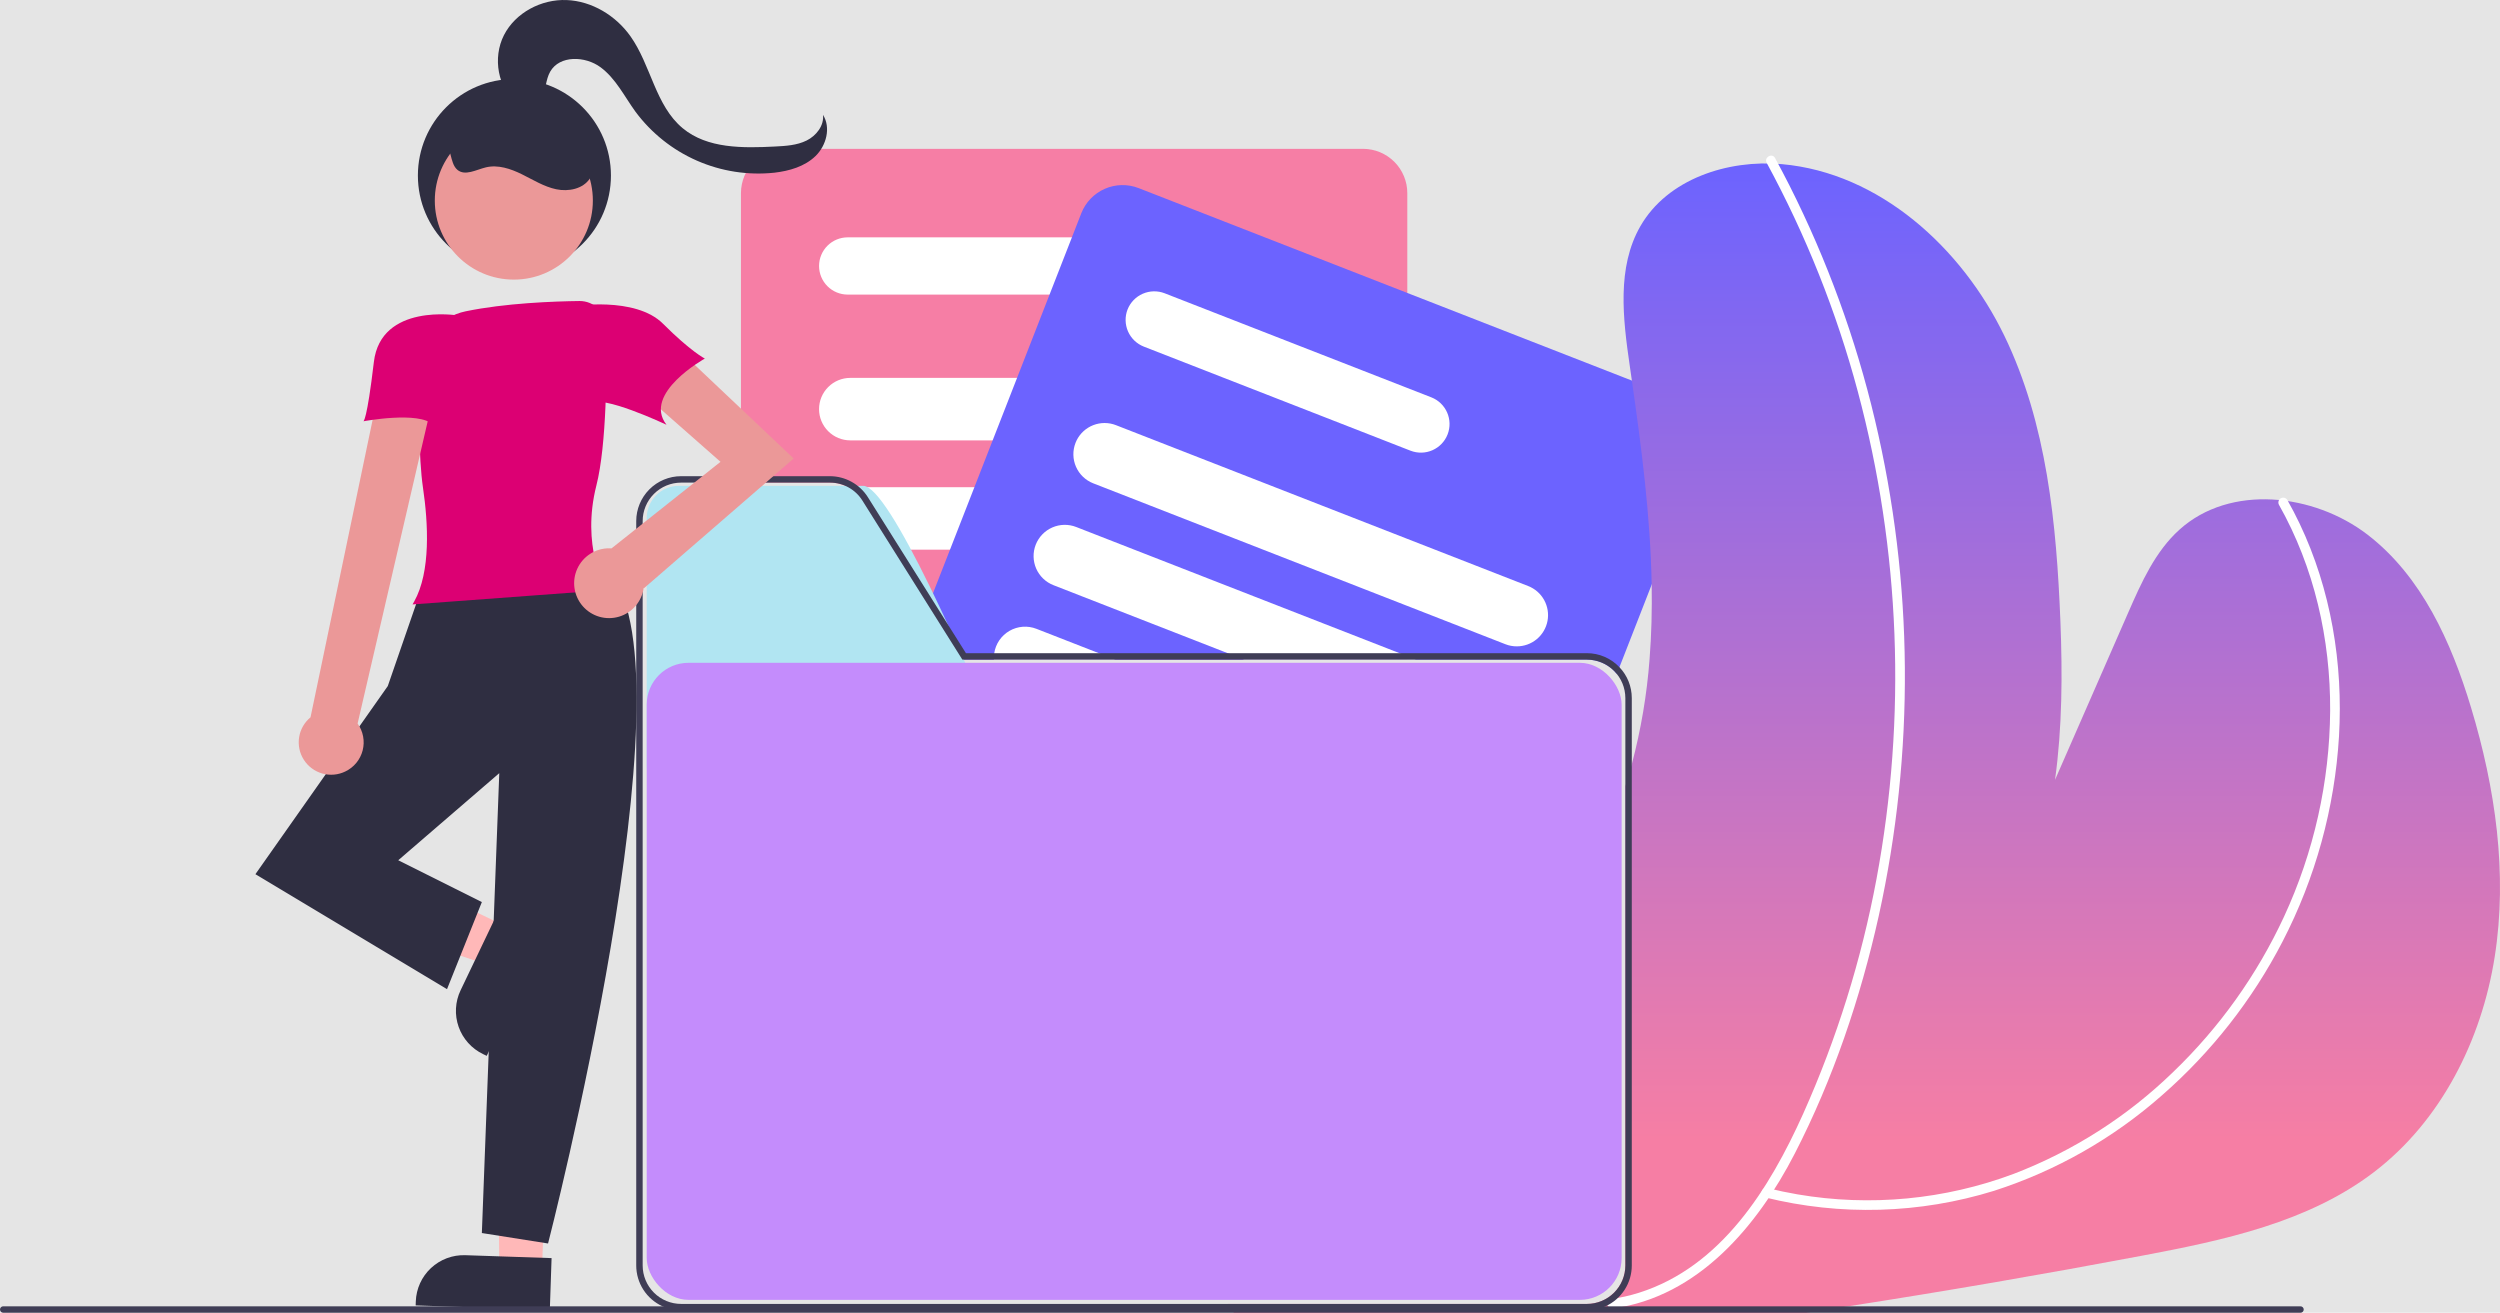 <svg width="777" height="408" viewBox="0 0 777 408" fill="none" xmlns="http://www.w3.org/2000/svg">
<rect width="777" height="408" fill="#E5E5E5"/>
<g id="undraw_my_files_swob 1" clip-path="url(#clip0)">
<g id="Files">
<path id="Vector" d="M423.64 46.258H244.04C240.395 46.263 236.9 47.713 234.323 50.291C231.745 52.869 230.295 56.363 230.29 60.008V149.998H257.93C259.952 149.993 261.941 150.504 263.71 151.482C265.48 152.46 266.97 153.873 268.04 155.588L277.62 170.838L286.78 185.408L288.5 188.148L298.98 204.818L299.1 205.008H437.39V60.008C437.385 56.363 435.935 52.868 433.358 50.291C430.78 47.713 427.285 46.263 423.64 46.258Z" fill="#F67EA5"/>
<path id="Vector_2" d="M352.45 73.769H263.46C261.101 73.769 258.838 74.706 257.17 76.374C255.502 78.042 254.565 80.304 254.565 82.663C254.565 85.023 255.502 87.285 257.17 88.953C258.838 90.621 261.101 91.558 263.46 91.558H352.45C354.809 91.558 357.072 90.621 358.74 88.953C360.408 87.285 361.345 85.023 361.345 82.663C361.345 80.304 360.408 78.042 358.74 76.374C357.072 74.706 354.809 73.769 352.45 73.769Z" fill="white"/>
<path id="Vector_3" d="M401.8 117.448H264.27C261.695 117.448 259.225 118.471 257.404 120.292C255.583 122.113 254.56 124.583 254.56 127.158C254.56 129.734 255.583 132.203 257.404 134.024C259.225 135.845 261.695 136.868 264.27 136.868H401.8C404.375 136.868 406.845 135.845 408.666 134.024C410.487 132.203 411.51 129.734 411.51 127.158C411.51 124.583 410.487 122.113 408.666 120.292C406.845 118.471 404.375 117.448 401.8 117.448Z" fill="white"/>
<path id="Vector_4" d="M410.58 157.018C409.799 155.349 408.558 153.937 407.003 152.947C405.448 151.957 403.643 151.43 401.8 151.428H264.27C264.06 151.428 263.86 151.438 263.65 151.448C265.444 152.429 266.956 153.855 268.04 155.589L277.62 170.839H401.8C403.433 170.839 405.04 170.427 406.471 169.641C407.902 168.855 409.112 167.72 409.988 166.341C410.863 164.963 411.377 163.386 411.48 161.756C411.584 160.126 411.274 158.497 410.58 157.018Z" fill="white"/>
<path id="Vector_5" d="M411.41 193.808C411.094 191.483 409.946 189.352 408.179 187.807C406.413 186.263 404.146 185.411 401.8 185.408H286.78L288.5 188.148L298.98 204.818H401.8C403.82 204.823 405.791 204.189 407.43 203.008C408.689 202.111 409.715 200.926 410.423 199.552C411.131 198.178 411.5 196.654 411.5 195.108C411.501 194.674 411.471 194.239 411.41 193.808Z" fill="white"/>
<path id="Vector_6" d="M521.19 123.758L507.19 118.288L437.39 91.048L353.88 58.458C350.481 57.139 346.697 57.222 343.359 58.688C340.02 60.154 337.399 62.883 336.07 66.278L333.15 73.768L326.2 91.558L316.1 117.448L308.52 136.868L302.84 151.428L295.26 170.838L289.57 185.408L289.41 185.828L288.5 188.148L298.98 204.818L299.1 205.008H493.21C494.992 205.007 496.751 205.405 498.359 206.173C499.967 206.942 501.382 208.061 502.5 209.448L503.32 207.368L513.34 181.708L529 141.578C530.322 138.179 530.242 134.395 528.778 131.054C527.314 127.714 524.585 125.09 521.19 123.758Z" fill="#6C63FF"/>
<path id="Vector_7" d="M444.87 123.498L437.39 120.578L361.97 91.148C359.771 90.297 357.324 90.351 355.164 91.297C353.004 92.243 351.306 94.005 350.44 96.198C349.588 98.399 349.641 100.847 350.59 103.008C351.538 105.169 353.304 106.866 355.5 107.728L380.41 117.448L411.22 129.468L437.39 139.688L438.4 140.078C440.598 140.932 443.044 140.878 445.202 139.929C447.36 138.98 449.054 137.214 449.911 135.018C450.768 132.822 450.718 130.375 449.773 128.216C448.828 126.056 447.065 124.359 444.87 123.498Z" fill="white"/>
<path id="Vector_8" d="M474.95 182.138L437.39 167.478L410.58 157.018L396.26 151.428L358.96 136.868L346.84 132.138C344.579 131.256 342.069 131.252 339.806 132.127C337.542 133.003 335.688 134.694 334.61 136.868C334.49 137.118 334.37 137.378 334.27 137.648C333.806 138.836 333.581 140.103 333.607 141.377C333.633 142.651 333.91 143.908 334.421 145.075C334.933 146.242 335.67 147.297 336.589 148.18C337.509 149.062 338.593 149.755 339.78 150.218L342.88 151.428L392.6 170.838L437.39 188.318L467.89 200.228C469.012 200.667 470.206 200.891 471.41 200.888C473.675 200.893 475.87 200.104 477.615 198.661C479.359 197.217 480.545 195.209 480.965 192.983C481.385 190.758 481.014 188.456 479.915 186.475C478.817 184.495 477.06 182.96 474.95 182.138H474.95Z" fill="white"/>
<path id="Vector_9" d="M437.39 203.948L434.98 203.008L411.41 193.808L389.88 185.408L352.54 170.839L334.48 163.789C333.292 163.324 332.024 163.098 330.748 163.123C329.472 163.149 328.214 163.426 327.046 163.938C325.877 164.45 324.821 165.188 323.938 166.109C323.054 167.029 322.361 168.115 321.898 169.304C321.435 170.493 321.21 171.761 321.238 173.037C321.265 174.312 321.544 175.57 322.057 176.738C322.571 177.906 323.31 178.961 324.232 179.843C325.154 180.725 326.241 181.417 327.43 181.879L336.47 185.409L381.57 203.009L386.21 204.819L386.69 205.009H440.1L437.39 203.948Z" fill="white"/>
<path id="Vector_10" d="M346.16 204.818L341.52 203.008L322.13 195.438C320.775 194.908 319.319 194.689 317.868 194.798C316.417 194.907 315.009 195.341 313.749 196.068C312.489 196.795 311.409 197.797 310.588 198.998C309.768 200.199 309.228 201.57 309.01 203.008C308.914 203.607 308.877 204.213 308.9 204.818C308.898 204.882 308.901 204.946 308.91 205.008H346.65L346.16 204.818Z" fill="white"/>
</g>
<g id="Folder">
<path id="Vector_11" d="M775.35 297.398C771.28 323.268 758.67 348.378 737.86 364.268C717.38 379.918 691.14 385.479 665.81 390.259C635.43 395.998 604.967 401.245 574.42 405.998C570.09 406.688 565.757 407.355 561.42 407.998H383.5C383.32 407.759 383.13 407.509 382.95 407.259C382.66 406.838 382.37 406.419 382.09 405.998C381.93 405.759 381.77 405.509 381.61 405.259H493.21C496.377 405.256 499.413 403.997 501.653 401.759C503.894 399.521 505.155 396.485 505.16 393.319V244.358C505.88 242.098 506.55 239.828 507.16 237.529C510.006 226.819 511.857 215.869 512.69 204.819C513.29 197.119 513.47 189.419 513.34 181.709C512.97 160.519 510.2 139.329 507.19 118.289C506.97 116.739 506.74 115.179 506.52 113.629C504.4 99.008 502.47 83.099 509.84 70.288C518.27 55.629 536.98 49.519 553.83 51.019C584.14 53.728 609.67 76.939 622.94 104.329C636.2 131.709 639.17 162.849 640.38 193.249C641.02 209.369 640.95 226.209 638.7 242.379C646.3 224.999 653.906 207.619 661.52 190.239C665.58 180.969 669.85 171.399 677.37 164.619C693.09 150.429 719.09 153.289 735.88 166.209C752.66 179.139 761.86 199.569 767.98 219.839C775.56 244.908 779.43 271.528 775.35 297.398Z" fill="url(#paint0_linear)"/>
<path id="Vector 1" d="M201 238C201 243.523 205.477 248 211 248H302.878C310.046 248 314.935 240.69 312.149 234.086C300.155 205.66 276.457 151 268.275 151L211 151C205.477 151 201 155.477 201 161V238Z" fill="#B1E5F2"/>
<path id="Vector_12" d="M708.298 156.886C719.29 176.354 724.334 198.678 724.213 220.956C724.043 243.043 719.157 264.839 709.882 284.885C701.492 302.986 689.804 319.365 675.415 333.184C661.214 346.972 644.364 357.736 625.883 364.824C604.439 372.861 581.247 375.065 558.673 371.211C555.537 370.672 552.424 370.019 549.334 369.251C547.46 368.789 546.66 371.681 548.536 372.144C572.027 377.966 596.662 377.258 619.778 370.095C639.032 363.901 656.798 353.794 671.961 340.408C687.312 326.987 700.008 310.802 709.387 292.696C719.65 272.873 725.637 251.116 726.962 228.833C728.272 206.221 724.482 183.207 714.703 162.695C713.518 160.21 712.247 157.769 710.889 155.372C710.681 155.043 710.353 154.807 709.975 154.715C709.597 154.623 709.198 154.681 708.862 154.878C708.526 155.074 708.279 155.393 708.174 155.768C708.069 156.143 708.113 156.544 708.298 156.886H708.298Z" fill="white"/>
<path id="Vector_13" d="M549.089 50.622C561.277 73.089 570.775 96.914 577.386 121.604C590.621 171.055 592.614 222.843 583.219 273.164C578.529 298.307 570.879 322.805 560.43 346.149C550.011 369.296 535.01 393.685 509.388 401.789C506.496 402.7 503.532 403.362 500.528 403.77C498.624 404.031 499.434 406.922 501.325 406.663C527.83 403.025 546.247 381.005 557.798 358.559C569.749 335.334 578.259 310.114 583.918 284.65C595.134 233.843 594.73 181.159 582.738 130.529C576.78 105.307 567.876 80.873 556.208 57.732C554.743 54.834 553.233 51.959 551.679 49.108C550.756 47.411 548.165 48.924 549.089 50.622V50.622Z" fill="white"/>
<path id="Vector_14" d="M386.21 204.818L381.57 203.008H309.01C308.914 203.607 308.877 204.213 308.9 204.818H298.98L299.1 205.008H386.69L386.21 204.818ZM386.21 204.818H298.98L299.1 205.008H386.69L386.21 204.818ZM386.21 204.818H298.98L299.1 205.008H386.69L386.21 204.818ZM386.69 205.008L386.21 204.818H298.98L299.1 205.008H386.69ZM211.68 405.258C208.515 405.254 205.481 403.994 203.243 401.756C201.005 399.518 199.745 396.484 199.74 393.318V161.948C199.743 158.782 201.001 155.745 203.24 153.505C205.478 151.265 208.513 150.004 211.68 149.998H230.29V147.998H211.68C207.983 148.005 204.44 149.478 201.827 152.093C199.214 154.708 197.745 158.252 197.74 161.948V393.318C197.743 395.993 198.515 398.61 199.964 400.858C201.412 403.106 203.476 404.89 205.91 405.999H382.09C381.93 405.759 381.77 405.508 381.61 405.258H211.68ZM503.32 207.368C502.021 205.99 500.454 204.893 498.716 204.143C496.977 203.393 495.103 203.007 493.21 203.008H300.21L289.41 185.828L289.15 185.408L279.99 170.839L269.73 154.518C268.473 152.525 266.731 150.882 264.668 149.742C262.605 148.602 260.287 148.002 257.93 147.998H211.68C207.983 148.005 204.44 149.478 201.827 152.093C199.214 154.708 197.745 158.252 197.74 161.948V393.319C197.743 395.993 198.515 398.61 199.964 400.858C201.412 403.106 203.476 404.89 205.91 405.999C207.72 406.832 209.688 407.261 211.68 407.259H493.21C495.205 407.261 497.177 406.831 498.99 405.999C501.424 404.89 503.488 403.106 504.937 400.858C506.385 398.61 507.157 395.993 507.16 393.319V216.958C507.163 213.387 505.787 209.951 503.32 207.368ZM505.16 393.318C505.155 396.485 503.894 399.521 501.653 401.759C499.413 403.997 496.377 405.256 493.21 405.258H211.68C208.515 405.254 205.481 403.994 203.243 401.756C201.005 399.518 199.745 396.484 199.74 393.318V161.948C199.743 158.782 201.001 155.745 203.24 153.505C205.478 151.265 208.513 150.004 211.68 149.998H257.93C259.952 149.993 261.941 150.504 263.71 151.482C265.48 152.46 266.97 153.873 268.04 155.588L277.62 170.838L286.78 185.408L288.5 188.148L298.98 204.818L299.1 205.008H493.21C496.378 205.011 499.416 206.271 501.657 208.511C503.897 210.752 505.157 213.79 505.16 216.958V393.318ZM386.21 204.818H298.98L299.1 205.008H386.69L386.21 204.818ZM386.21 204.818H298.98L299.1 205.008H386.69L386.21 204.818ZM386.21 204.818H298.98L299.1 205.008H386.69L386.21 204.818ZM386.21 204.818L381.57 203.008H300.21L289.41 185.828L288.5 188.148L298.98 204.818L299.1 205.008H386.69L386.21 204.818Z" fill="#3F3D56"/>
<rect id="Rectangle 1" x="201" y="206" width="303" height="198" rx="13" fill="#C48CFC"/>
</g>
<g id="Girl">
<path id="Vector_15" d="M156.928 287.77L151.2 299.746L102.283 283.352L110.736 265.677L156.928 287.77Z" fill="#FFB8B8"/>
<path id="Vector_16" d="M143.155 307.775L154.734 283.568L169.275 290.523L151.274 328.16L150.162 327.628C146.6 325.925 143.861 322.876 142.547 319.153C141.233 315.43 141.452 311.337 143.155 307.775Z" fill="#2F2E41"/>
<path id="Vector_17" d="M168.459 394.715L155.192 394.267L154.633 342.623L170.186 343.541L168.459 394.715Z" fill="#FFB8B8"/>
<path id="Vector_18" d="M144.611 390.115L171.43 391.02L170.886 407.131L129.189 405.723L129.23 404.491C129.364 400.545 131.059 396.814 133.943 394.118C136.828 391.422 140.665 389.982 144.611 390.115Z" fill="#2F2E41"/>
<path id="Vector_19" d="M189.824 178.579C189.824 178.579 149.219 168.292 130.812 183.451L120.525 213.228L79.379 271.7L138.933 307.432L149.761 280.362L123.774 267.368L155.175 240.298L149.761 383.228L170.334 386.476C170.334 386.476 215.812 209.98 189.824 178.579Z" fill="#2F2E41"/>
<path id="Vector_20" d="M128.221 187.855L128.716 186.976C133.933 177.701 133.087 162.598 131.46 151.562C130.097 142.318 130.137 126.027 130.412 113.988C130.48 109.925 131.929 106.005 134.521 102.875C137.113 99.745 140.694 97.591 144.673 96.767C157.026 94.197 172.191 93.652 180.131 93.556L180.137 94.097L180.131 93.556C182.288 93.547 184.363 94.384 185.91 95.888C187.457 97.392 188.353 99.442 188.406 101.598C188.648 114.562 188.573 138.203 185.356 150.887C180.581 169.712 188.047 182.505 188.123 182.632L188.574 183.385L128.221 187.855Z" fill="#DC0073"/>
<path id="Vector_21" d="M107.334 239.773C108.656 239.14 109.823 238.225 110.753 237.092C111.682 235.96 112.353 234.637 112.716 233.217C113.079 231.797 113.127 230.315 112.855 228.875C112.584 227.434 112 226.071 111.144 224.881L134.06 126.063H116.735L96.511 222.934C94.607 224.503 93.345 226.716 92.964 229.154C92.583 231.592 93.109 234.085 94.443 236.161C95.777 238.236 97.826 239.75 100.202 240.416C102.578 241.082 105.115 240.853 107.334 239.773Z" fill="#EB9898"/>
<g id="leftHand">
<path id="Vector_22" d="M246.671 142.502L208.429 106.326L198.093 120.797L223.933 143.535L190.046 170.446C189.801 170.429 189.557 170.409 189.308 170.409C187.222 170.406 185.181 171.005 183.427 172.133C181.673 173.261 180.281 174.871 179.418 176.769C178.555 178.667 178.257 180.774 178.559 182.837C178.862 184.9 179.753 186.832 181.125 188.403C182.497 189.973 184.293 191.114 186.297 191.691C188.301 192.267 190.429 192.254 192.425 191.653C194.422 191.052 196.204 189.888 197.556 188.301C198.909 186.714 199.776 184.771 200.053 182.705L200.16 182.812L246.671 142.502Z" fill="#EB9898"/>
</g>
<path id="Vector_23" d="M142.241 98.037C142.241 98.037 118.36 94.12 116.194 112.528C114.028 130.936 112.946 130.936 112.946 130.936C112.946 130.936 130.27 127.687 134.602 132.018C138.933 136.35 142.241 98.037 142.241 98.037Z" fill="#DC0073"/>
<path id="Vector_24" d="M177.914 95.203C177.914 95.203 197.404 91.955 206.066 100.617C214.729 109.28 219.06 111.445 219.06 111.445C219.06 111.445 199.57 122.273 207.149 132.018C207.149 132.018 186.576 122.273 183.328 125.522C180.079 128.77 177.914 95.203 177.914 95.203Z" fill="#DC0073"/>
<path id="Vector_25" d="M159.879 84.556C176.447 84.556 189.879 71.124 189.879 54.556C189.879 37.987 176.447 24.556 159.879 24.556C143.31 24.556 129.879 37.987 129.879 54.556C129.879 71.124 143.31 84.556 159.879 84.556Z" fill="#2F2E41"/>
<path id="Vector_26" d="M159.698 86.904C173.262 86.904 184.259 75.908 184.259 62.343C184.259 48.778 173.262 37.782 159.698 37.782C146.133 37.782 135.137 48.778 135.137 62.343C135.137 75.908 146.133 86.904 159.698 86.904Z" fill="#EB9898"/>
<path id="Vector_27" d="M137.303 44.304C140.641 45.035 139.548 50.634 142.186 52.806C144.566 54.765 147.992 52.75 150.987 52.021C154.768 51.1 158.725 52.449 162.215 54.169C165.706 55.889 169.072 58.023 172.88 58.824C176.688 59.626 181.202 58.723 183.337 55.469C185.378 52.358 184.627 48.163 183.03 44.802C181.045 40.624 177.929 37.085 174.035 34.586C170.142 32.088 165.626 30.73 161.001 30.665C156.375 30.601 151.824 31.834 147.862 34.224C143.901 36.613 140.688 40.065 138.588 44.186" fill="#2F2E41"/>
<path id="Vector_28" d="M160.819 32.338C154.671 27.428 153.055 17.952 156.622 10.939C160.189 3.926 168.254 -0.299 176.116 0.017C183.977 0.332 191.385 4.846 195.94 11.261C202.338 20.274 203.681 32.8 212.188 39.855C219.872 46.228 230.879 46.045 240.849 45.539C244.21 45.368 247.679 45.17 250.695 43.676C253.711 42.183 256.174 39.034 255.786 35.691C258.29 39.656 256.837 45.215 253.477 48.487C250.117 51.758 245.332 53.129 240.674 53.675C232.457 54.538 224.156 53.247 216.589 49.927C209.023 46.607 202.452 41.373 197.523 34.742C194.054 29.956 191.377 24.384 186.617 20.88C181.857 17.377 173.92 17.133 170.998 22.27C169.553 24.811 169.694 27.998 168.365 30.602C167.036 33.206 162.72 34.61 161.441 31.981" fill="#2F2E41"/>
<path id="Vector_29" d="M716 406.998C715.999 407.263 715.894 407.517 715.706 407.705C715.519 407.892 715.265 407.998 715 407.998H1C0.735 407.998 0.48 407.893 0.293 407.706C0.105 407.518 0 407.264 0 406.998C0 406.733 0.105 406.479 0.293 406.291C0.48 406.104 0.735 405.998 1 405.998H715C715.265 405.999 715.519 406.105 715.706 406.292C715.894 406.48 715.999 406.733 716 406.998Z" fill="#3F3D56"/>
</g>
</g>
<defs>
<linearGradient id="paint0_linear" x1="579.305" y1="50.798" x2="579.305" y2="407.998" gradientUnits="userSpaceOnUse">
<stop stop-color="#6C63FF"/>
<stop offset="0.849" stop-color="#F67EA4"/>
</linearGradient>
<clipPath id="clip0">
<rect width="777.001" height="407.998" fill="white"/>
</clipPath>
</defs>
</svg>
